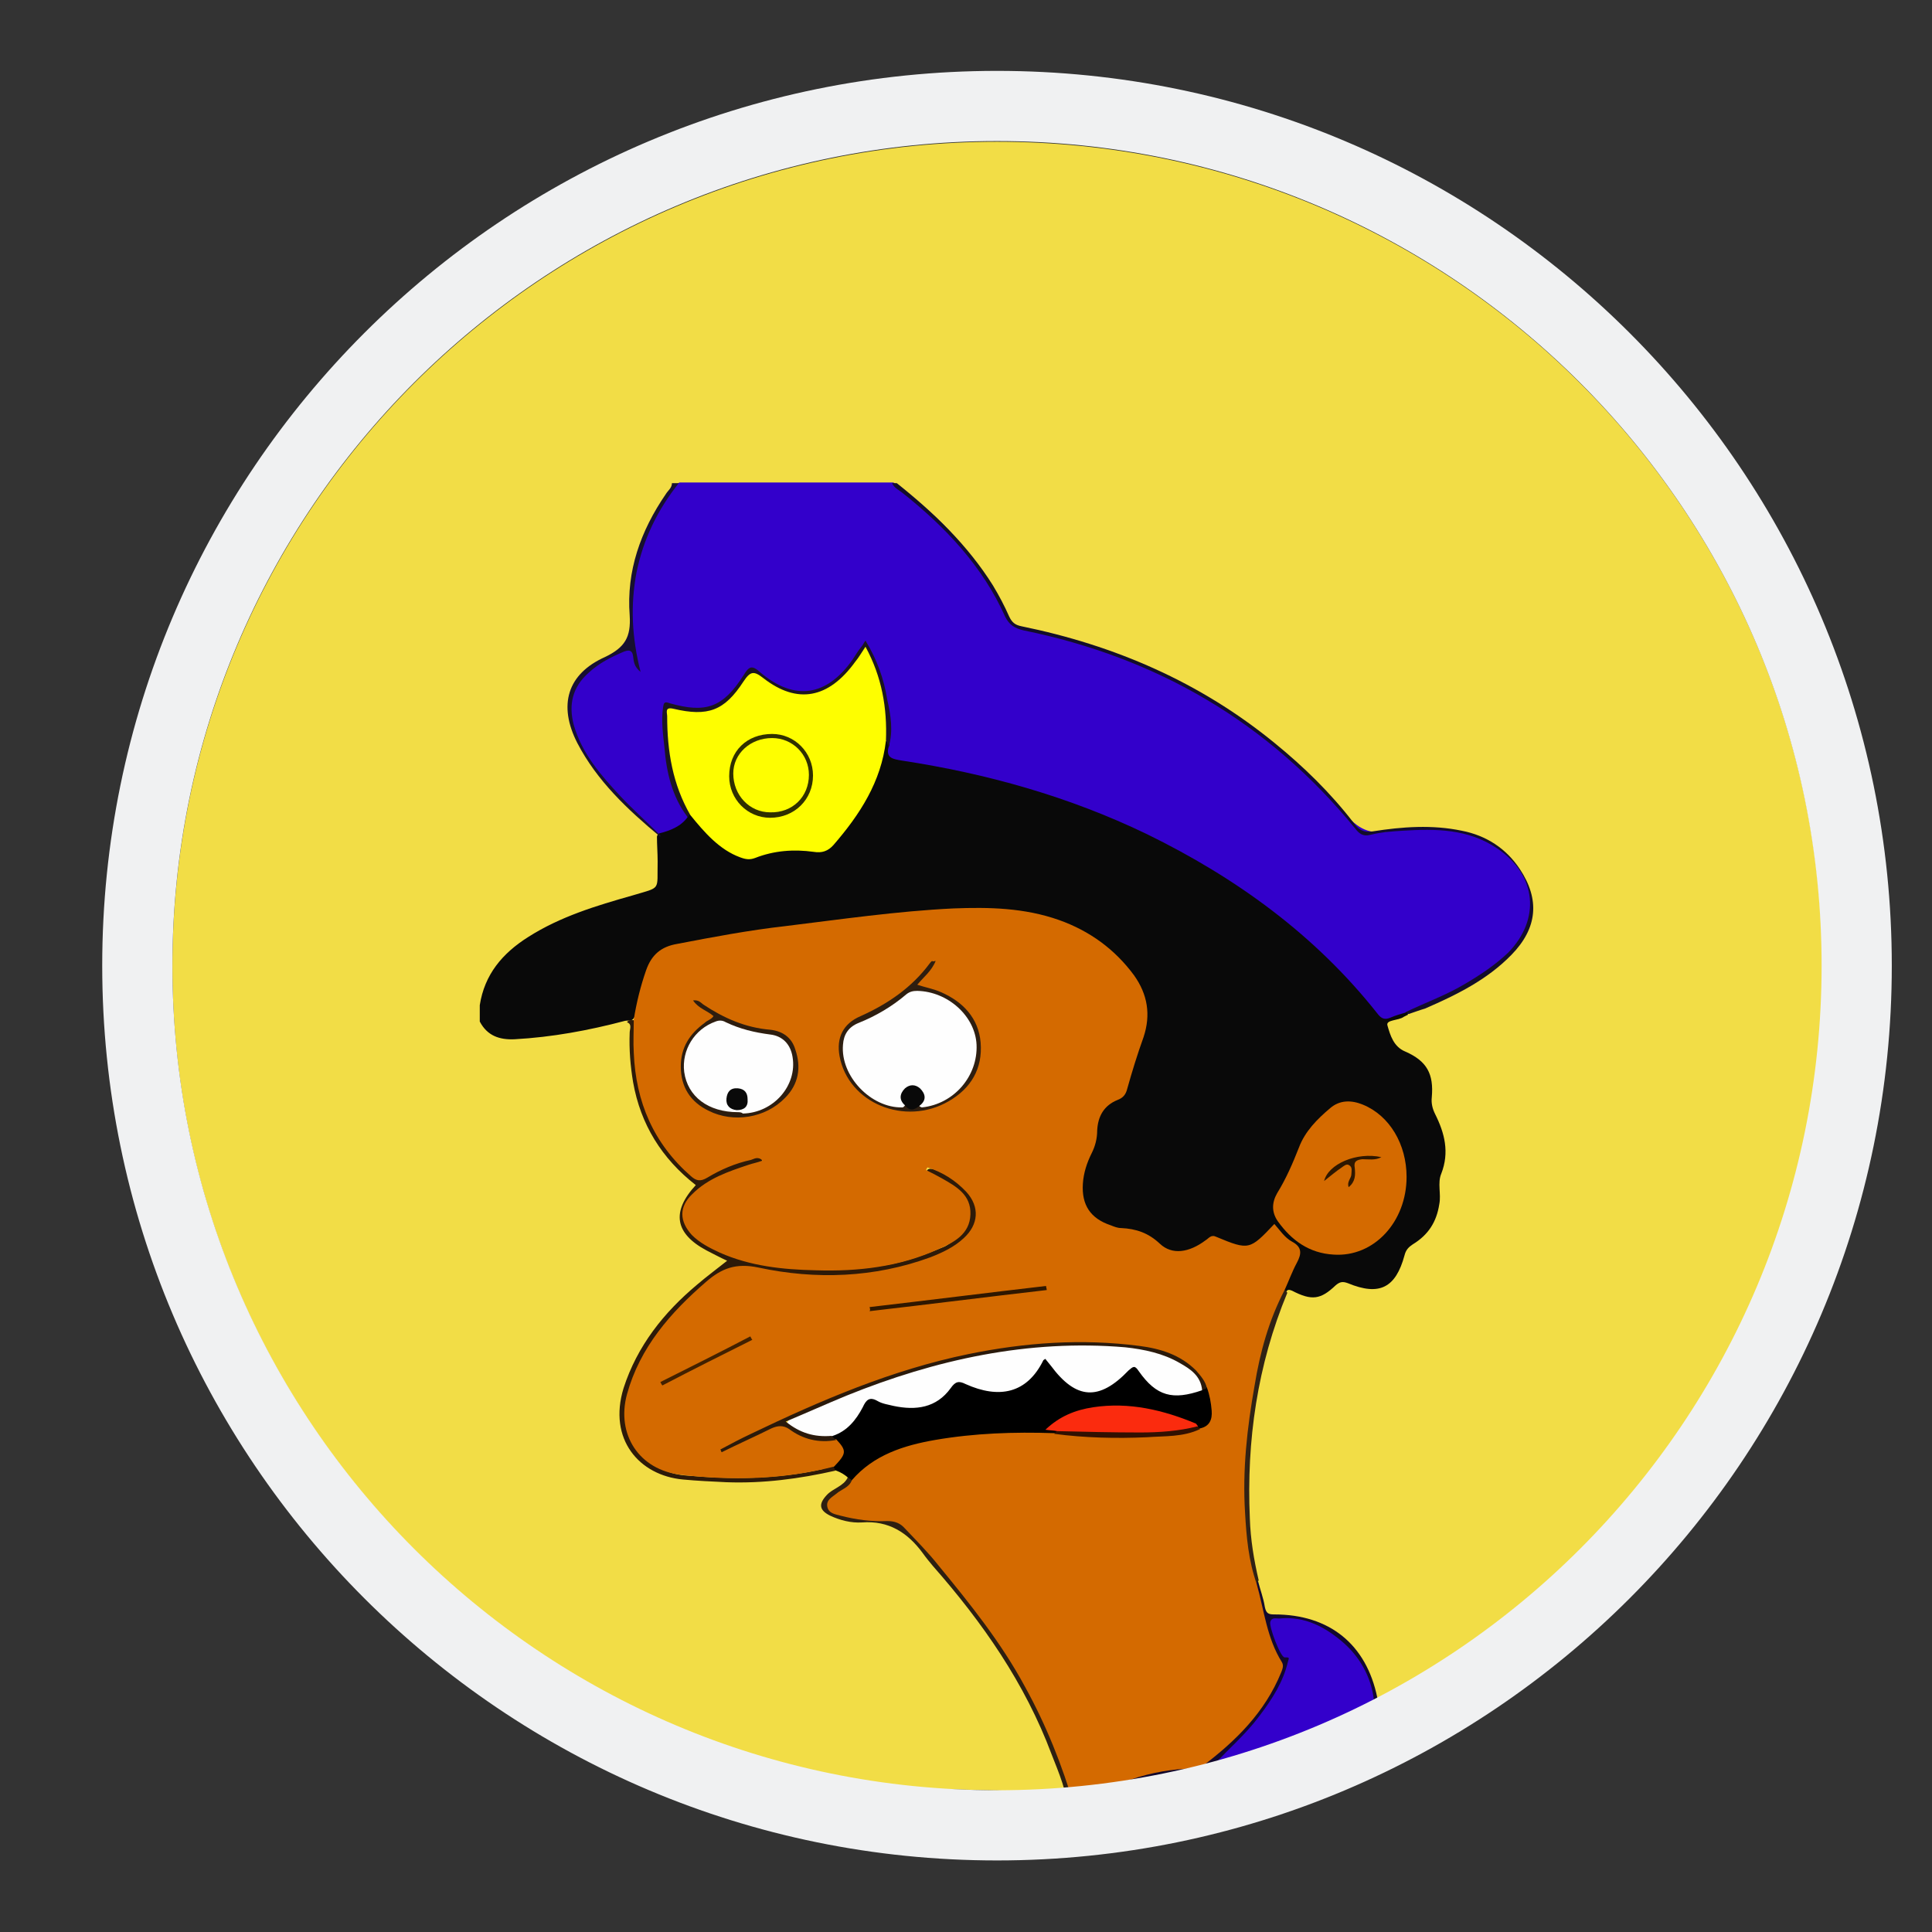 <?xml version="1.0" encoding="utf-8"?>
<!-- Generator: Adobe Illustrator 17.1.0, SVG Export Plug-In . SVG Version: 6.00 Build 0)  -->
<!DOCTYPE svg PUBLIC "-//W3C//DTD SVG 1.1//EN" "http://www.w3.org/Graphics/SVG/1.1/DTD/svg11.dtd">
<svg version="1.1" xmlns:x="http://ns.adobe.com/Extensibility/1.0/" xmlns:i="http://ns.adobe.com/AdobeIllustrator/10.0/" xmlns:graph="http://ns.adobe.com/Graphs/1.0/"
	 xmlns="http://www.w3.org/2000/svg" xmlns:xlink="http://www.w3.org/1999/xlink" x="0px" y="0px" viewBox="0 0 283.5 283.5"
	 enable-background="new 0 0 283.5 283.5" xml:space="preserve">
<rect x="0" y="0" width="283.5" height="283.5" fill="#333333" stroke="none"/>
<g id="Calque_2">
	<path fill="#F2DD46" d="M146.3,20.8c-66.8,0-121,54.2-121,121c0,63.7,49.2,115.9,111.8,120.7c4,0.1,8.1,0.2,12.1,0.3
		c65.5-1.5,118.2-55.1,118.2-121C267.3,74.9,213.1,20.8,146.3,20.8z"/>
</g>
<g id="Calque_4">
	<g id="CHg5LJ.tif">
	</g>
	<g id="xjzUBN.tif">
		<g>
			<path fill="#3300CB" d="M99.7,70.8c10.5,0,20.9,0,31.4,0c6.1,4.3,11.1,9.6,15,16c0.7,1.1,1.3,2.3,1.8,3.6c0.4,1.1,1,1.6,2.2,1.8
				c7,1.4,13.6,3.6,20.1,6.6c10.5,4.8,19.5,11.6,27,20.4c2,2.4,3.8,3.4,6.9,2.7c2.9-0.7,5.9-0.4,8.8-0.1c5.6,0.6,10.2,4.2,11.6,9.1
				c0.7,2.4,0.3,4.6-1,6.7c-2.1,3.3-5.2,5.4-8.5,7.3c-2.8,1.5-5.7,2.8-8.7,4c-4.1,1.4-3.1,1.8-6-1.6c-5.1-5.9-11-11-17.3-15.6
				c-3.5-2.5-7.3-4.7-11.2-6.8c-12.3-6.7-25.5-10.4-39.2-12.8c-2.5-0.4-2.7-0.6-2.6-2.5c0.7-5.1-0.5-9.7-2.8-14.3
				c-0.9,0.4-1.2,1.3-1.7,2c-2.8,3.9-6.2,5.3-10,4.2c-1.5-0.5-2.8-1.4-4-2.3c-0.8-0.6-1.3-0.6-1.8,0.2c-0.4,0.8-1,1.4-1.5,2.1
				c-2.2,2.7-5,3.6-8.4,2.7c-1.7-0.4-2.1-0.1-2,1.7c0.3,4.8,0.8,9.5,3.4,13.7c0.1,0.1,0.1,0.3,0.2,0.5c-0.8,1.9-2.5,2.4-4.4,2.6
				c-4.4-3.5-8.2-7.5-11.3-12.2c-1-1.5-1.7-3.1-1.9-4.8c-0.5-3.3,0.5-6.1,3.3-8c1.2-0.9,2.5-1.7,3.9-2.3c1.7-0.7,2.2-0.4,2.5,1.1
				c-1.2-4.3-1.1-9,0-13.7c0.9-4,2.6-7.5,5-10.8C98.7,71.4,99.2,71.1,99.7,70.8z"/>
			<path fill="#090909" d="M130.4,109.6c-0.5,1.7,0.8,1.8,1.9,2c12.5,1.9,24.6,5.3,36,10.8c13.1,6.4,24.7,14.8,33.8,26.3
				c0.6,0.8,1.1,1,2,0.6c0.7-0.3,1.4-0.5,2.1-0.7c0.3-0.2,0.4,0,0.4,0.3c-0.2,0.1-0.4,0.2-0.6,0.3c-0.8,0.6-2.7,0.4-2.4,1.3
				c0.4,1.4,0.9,3.1,2.6,3.8c3.2,1.4,4.2,3.3,3.9,6.7c-0.1,0.9,0.1,1.7,0.5,2.5c1.4,2.8,2.1,5.6,0.9,8.7c-0.6,1.4,0,3-0.3,4.5
				c-0.4,2.6-1.6,4.5-3.9,5.9c-0.6,0.4-1,0.8-1.2,1.6c-1.3,4.8-3.7,6-8.3,4.1c-0.8-0.3-1.2-0.2-1.8,0.3c-2.2,2.1-3.5,2.3-6.4,0.8
				c-0.7-0.3-0.8,0-1,0.4c-0.4,0-0.5-0.3-0.5-0.6c0.1-1.3,0.7-2.3,1.2-3.4c0.9-2,0.9-2.1-0.7-3.5c-0.3-0.2-0.6-0.4-0.8-0.7
				c-0.7-0.9-1.3-0.8-2.1,0c-1.8,1.9-4,2.2-6.2,1.1c-1.3-0.6-2.2-0.5-3.4,0.3c-2.3,1.5-4.8,1.4-6.8-0.3c-1.3-1.1-2.6-1.6-4.2-1.8
				c-0.5-0.1-1-0.1-1.5-0.3c-4.2-1-6.2-4.4-5.1-8.6c0.3-1.1,0.7-2.2,1.1-3.3c0.4-0.9,0.7-1.8,0.7-2.9c0-2.1,1-3.7,2.8-4.7
				c1-0.6,1.5-1.4,1.8-2.4c0.6-2,1.1-4.1,1.8-6c1.9-4.8,0.2-8.6-3.2-12c-4-4-9-6.1-14.6-6.7c-5.4-0.6-10.7-0.4-16.1,0.2
				c-9.4,1-18.8,2-28.1,3.6c-1.9,0.3-3.9,0.8-5.8,1.1c-2,0.3-3.2,1.4-3.8,3.3c-0.6,1.8-1.2,3.5-1.5,5.4c-0.1,0.6-0.2,1.3-0.6,1.8
				c-0.3,0.5-0.8,0.3-1.3,0.4c-5.3,1.4-10.7,2.4-16.2,2.7c-2.2,0.1-4-0.5-5.1-2.6c0-0.8,0-1.6,0-2.4c0.7-4.5,3.3-7.6,7.1-10
				c4.7-3,10-4.6,15.3-6.1c4.3-1.3,3.6-0.6,3.7-5c0-1.2-0.1-2.4-0.1-3.6c0-0.2,0.1-0.3,0.3-0.5c1.6-0.4,3.2-1,4.2-2.4
				c-0.1-0.4,0.2-0.4,0.5-0.4c1.1,0.6,1.6,1.8,2.5,2.6c1.2,1.2,2.4,2.1,3.9,2.8c1.3,0.6,2.5,0.7,3.8,0.3c2.5-0.8,5.1-1.2,7.7-0.6
				c1.5,0.3,2.4-0.5,3.2-1.5c3.2-4,6-8.3,6.8-13.5c0.1-0.3,0.2-0.7,0.5-0.9C130.6,108.8,130.6,109.2,130.4,109.6z"/>
			<path fill="#130D2A" d="M206.7,148.8c-0.1-0.1-0.3-0.2-0.4-0.3c2.9-1.4,6-2.5,8.8-4.2c2.2-1.3,4.3-2.7,6.2-4.5
				c4.8-4.9,4.2-11.4-1.6-15.3c-4.3-2.9-9-2.9-13.9-2.6c-1.6,0.1-3.1,0.2-4.7,0.6c-1.1,0.3-1.7-0.2-2.3-1c-12.7-15.5-29-25-48.6-29
				c-1.3-0.3-2.1-0.8-2.7-2c-3.3-7.4-8.8-13.2-15.1-18.2c-0.5-0.4-1.2-0.7-1.5-1.4c0.2,0,0.5,0,0.7,0c5.4,4.3,10.4,9.1,14.1,15
				c0.9,1.5,1.7,3,2.4,4.6c0.4,0.8,0.8,1.2,1.8,1.4c13.7,2.8,26.2,8.2,37.1,17.1c4.3,3.5,8.2,7.3,11.6,11.7c0.7,1,1.4,1.5,2.8,1.3
				c4.4-0.7,8.8-1,13.1-0.1c3.6,0.7,6.5,2.6,8.5,5.6c3,4.5,2.6,8.7-1.2,12.6c-3.6,3.7-8.1,5.9-12.7,7.9
				C208.4,148.2,207.6,148.5,206.7,148.8z"/>
			<path fill="#171030" d="M96.9,122.8c-4.8-4-9.3-8.2-12.2-13.8c-2.8-5.5-1.5-10.1,4.1-12.6c2.9-1.4,3.8-2.9,3.6-6.1
				c-0.5-6.5,1.6-12.4,5.3-17.8c0.3-0.5,0.9-0.9,0.9-1.6c0.3,0,0.7,0,1,0c-3.1,3.9-5.2,8.2-6.2,13.1c-0.9,4.8-0.7,9.5,0.6,14.6
				c-1-0.8-1-1.6-1.1-2.3c-0.1-0.8-0.5-1-1.3-0.7c-1.9,0.8-3.7,1.7-5.2,3.1c-2.4,2.1-3,4.7-2.2,7.7c1.2,4.2,4,7.4,6.9,10.5
				c1.8,1.9,3.8,3.7,5.7,5.6C96.9,122.5,96.9,122.6,96.9,122.8z"/>
			<path fill="#3300CB" d="M203.1,255.7c1-0.4,2-0.7,3-1.1c-0.8-0.9-1.6-1.9-2.5-2.8c-0.9-1-1.3-0.9-1.7,0.4
				c-0.1,0.2-0.1,0.4-0.2,0.7c-0.2,1.3-0.5,2.5-1,3.7C201.6,256.2,202.4,255.9,203.1,255.7z"/>
			<path fill="#3300CB" d="M182.8,265.5c2.9-1.8,6-3.5,9.2-5c-0.8-0.3-1.6-0.6-2.5-0.6c-6.7-0.7-13.4-0.9-20.1,0.5
				c-4.8,1-8.9,3.3-12.9,6.2c-0.5,0.4-1.1,0.8-1.7,1.2c9-0.8,17.9-1.2,27-1.4C182.1,266,182.4,265.7,182.8,265.5z"/>
			<path d="M124.5,216.9c-0.5-0.5-1.2-0.9-1.8-1.1c-0.3-0.1-0.5-0.4-0.4-0.8c0.7-1.1,1.7-2.2,0.2-3.5c-0.3-0.3-0.7-0.5-0.4-1.1
				c1.6-1.2,3.2-2.5,4.1-4.4c0.6-1.1,1.5-1.4,2.6-0.9c1.6,0.7,3.4,0.8,5.1,0.8c2.1,0,3.8-0.8,5-2.4c0.9-1.2,1.8-1.5,3.1-0.8
				c1,0.5,2.1,0.7,3.2,0.9c2.9,0.6,5-0.8,6.7-3c1.4-1.8,1.6-1.9,3-0.1c0.5,0.6,1,1.2,1.7,1.7c3,2.1,4.7,2.1,7.4-0.4
				c2.4-2.1,2.2-2.4,4.4,0.2c2.2,2.6,4.9,2.4,7.8,1.4c0.4-0.1,0.8-0.1,1.1,0.1c0.8,1.1,1,2.3,0.9,3.6c0,1.3-0.6,2.3-2,2.6
				c-0.3,0-0.5-0.1-0.8-0.3c-2.7-1.7-5.7-2.2-8.8-2.6c-3.8-0.5-7.7-0.4-11.1,1.7c-0.6,0.3-1.3,0.6-0.3,1.3c0,0.3-0.2,0.5-0.5,0.6
				c-1.6,0.4-3.2,0.2-4.8,0.2c-4.4-0.1-8.8,0.4-13.1,1.2c-4.3,0.7-8.1,2.4-11.3,5.3C125,217.4,124.7,217.4,124.5,216.9z"/>
			<path fill="#12082D" d="M191.3,260.8c3.3-1.6,6.7-3.1,10.1-4.5c0.6-1.7,0.9-3.5,1.2-5.4c1.1,1.3,2.1,2.5,3.2,3.8
				c0.2-0.1,0.4-0.1,0.6-0.2c-1.2-1.4-2.3-2.7-3.5-4.1c-0.3-0.4-0.6-0.7-0.8-1.3c-1.6-7.8-7-12.2-15.1-12.2c-0.8,0-1.2-0.1-1.4-1.1
				c-0.2-1.3-0.7-2.6-1-3.8c-0.3,0-0.5,0.2-0.6,0.5c0.5,3.5,1.2,7,2.8,10.2c0.8,1.6,0.7,2.9-0.1,4.4c-2.5,4.6-5.9,8.3-10.1,11.3
				c-0.6,0.4-1.2,0.7-1.9,0.7c-6.4,0.3-12.1,2.3-17.3,6c-0.4,0.2-0.4,0.8-0.7,1.1c-0.3,0.2-0.6,0.3-0.9,0.5
				c-0.6,0.4-1.1,0.7-1.7,1.1c0.4,0,0.8-0.1,1.3-0.1c0.9-0.6,1.7-1.2,2.6-1.8c4.9-3.6,10.5-5.2,16.3-5.9c3.7-0.4,7.4-0.1,11.1-0.1
				C187.6,259.8,189.5,260.1,191.3,260.8z"/>
			<path fill="#2D1A09" d="M122.3,215.2c0.1,0.2,0.2,0.4,0.3,0.6c-5.3,1.2-10.6,1.9-16,1.7c-2.1-0.1-4.3-0.2-6.4-0.4
				c-6.4-0.6-11-5.9-8.7-13.4c2-6.2,5.9-11.1,10.8-15.2c1.4-1.2,2.9-2.3,4.4-3.5c-1.1-0.5-2-1-3-1.5c-4.7-2.5-5.2-5.7-1.6-9.6
				c-5-3.9-8.1-8.9-9.2-15.1c-0.4-2.4-0.6-4.8-0.5-7.3c0-0.5,0.4-1.2-0.4-1.5c0.3-0.4,0.6-0.3,1-0.3c1,1.4,0.4,3,0.5,4.6
				c0.2,4.9,1.3,9.4,4.1,13.5c1.1,1.6,2.6,2.9,4,4.3c0.7,0.7,1.4,0.7,2.2,0.3c1.1-0.5,2.2-1.1,3.3-1.5c0.9-0.3,1.7-0.7,2.7-0.8
				c0.7-0.1,1.8-0.8,2.1,0.3c0.2,0.9-1,1-1.6,1.2c-1.8,0.5-3.6,1.3-5.3,2.2c-1.1,0.6-2.1,1.3-2.9,2.2c-1.6,1.7-1.6,3.4,0,5.1
				c0.9,1,2,1.8,3.2,2.3c3.9,1.7,8.1,2.4,12.3,2.8c3.8,0.3,7.5,0,11.3-0.4c3.3-0.4,6.4-1.5,9.5-2.8c0.3-0.1,0.6-0.3,0.9-0.5
				c3.7-2.3,3.7-5.6,0.1-8c-0.9-0.6-2-1-2.9-1.6c-0.4-0.3-0.8-0.6-0.5-1.1c0.2-0.4,0.7-0.3,1.1-0.2c2.4,1,4.6,2.3,6,4.6
				c1.3,2.1,0.7,4.7-1.3,6.4c-2.3,2-5.1,3.1-7.9,3.8c-8,2.1-16,2.1-24,0.3c-1.6-0.4-2.9-0.1-4.2,0.9c-4.2,3.4-8.2,7-10.9,11.9
				c-1.1,2-1.9,4.1-2.4,6.3c-1.2,5.4,2.5,10.2,8.1,10.7c6.7,0.6,13.4,0.6,20.1-0.9C121.1,215,121.7,214.8,122.3,215.2z"/>
			<path fill="#2D1F11" d="M157.6,265.3c-0.3,0.2-0.5,0.5-0.8,0.7c-0.2-3-1.4-5.8-2.5-8.6c-3.9-10.4-10.1-19.3-17.4-27.6
				c-0.5-0.6-1-1.2-1.5-1.9c-2.2-3-5-4.8-8.9-4.5c-1.6,0.1-3.2-0.3-4.7-1c-1.6-0.8-1.7-1.7-0.5-3c0.9-1,2.5-1.3,3.1-2.6
				c0.2,0.1,0.3,0.2,0.5,0.3c0.4,1.1-0.7,1.3-1.2,1.8c-0.6,0.6-1.9,0.9-1.6,2c0.3,1,1.5,1,2.4,1.2c1.8,0.3,3.5,0.7,5.3,0.5
				c1.2-0.1,2.2,0.3,3.1,1.2c10.4,10.8,19.1,22.8,23.8,37.3C157.2,262.6,157.9,263.9,157.6,265.3z"/>
			<path fill="#302215" d="M184.7,231.9c-0.1,0.1-0.2,0.3-0.3,0.4c-1-0.3-0.9-1.3-1.1-2c-1.2-5.5-1.3-11-1-16.6
				c0.2-3.5,0.7-6.9,1.3-10.3c0.7-4.2,2.1-8.2,3.5-12.2c0.3-0.8,0.5-1.7,1.5-1.9c0.1,0.1,0.2,0.3,0.3,0.4c-4.4,10.6-6,21.7-5.5,33.1
				C183.5,225.9,184,228.9,184.7,231.9z"/>
			<path fill="#1B151F" d="M130.4,109.6c-0.1-0.3-0.2-0.5-0.3-0.8c-0.8-0.6-0.5-1.5-0.5-2.3c0.1-3.1-0.7-6.1-1.8-9
				c-0.2-0.4-0.2-1-0.8-1.1c-0.6-0.1-0.7,0.5-1,0.9c-0.5,0.7-1,1.3-1.6,1.9c-3.7,3.8-7.3,4.2-11.8,1.4c-2.2-1.3-2.2-1.3-3.8,0.7
				c-2.3,3-5.3,4.5-9.1,3.5c-1.2-0.3-1.4,0.2-1.4,1.2c0.2,4.1,0.6,8.2,2.6,12c0.3,0.5,0.7,1,0.3,1.6c-0.1,0.1-0.2,0.2-0.3,0.3
				c-2.3-3-3.1-6.6-3.4-10.2c-0.2-1.9-0.5-3.9-0.2-5.9c0.1-0.7,0.2-0.9,1-0.6c5.3,1.5,7.8,0.6,10.8-4.1c0.8-1.3,1.2-1.6,2.5-0.4
				c5,4.2,9.7,3.5,13.5-1.9c0.4-0.6,0.8-1.3,1.3-1.9c0.2-0.2,0.3-0.5,0.6-0.9c1.7,2.8,2.7,5.6,3.2,8.7
				C130.7,104.9,131.1,107.3,130.4,109.6z"/>
			<path fill="#D46A00" d="M188.5,189.3c-2.3,4.4-3.6,9.1-4.4,14c-1.1,6.2-1.8,12.4-1.4,18.7c0.2,3.5,0.5,7,1.7,10.4
				c1.1,3.9,1.5,8,3.7,11.5c0.3,0.5,0.1,1-0.1,1.5c-2.4,5.9-6.7,10.1-11.6,13.8c-0.3,0.3-0.7,0.3-1.1,0.3
				c-6.5,0.1-12.3,2.2-17.6,5.8c-1.8-6.2-4.2-12.2-7.3-17.8c-3.5-6.5-8.1-12.2-12.7-17.8c-1.5-1.9-3.2-3.6-4.9-5.4
				c-0.7-0.8-1.5-1.1-2.6-1.1c-2.3,0.1-4.6-0.2-6.9-0.8c-0.7-0.2-1.7-0.3-1.9-1.3c-0.2-1,0.7-1.4,1.3-1.9c0.8-0.7,1.9-0.9,2.3-2
				c3.2-3.7,7.6-5.1,12.2-5.9c5.8-1,11.6-1.2,17.5-1c3.1-0.2,6.1-0.3,9.1,0.1c3,0.4,6-0.3,9-0.5c1.1-0.1,2.2-0.3,3.3-0.3
				c1.4-0.3,1.8-1.3,1.7-2.6c-0.1-1.2-0.3-2.3-0.7-3.4c-0.8-0.4-1.1-1.3-1.7-2c-2.2-2.5-5.1-3.4-8.2-3.8c-6.9-0.8-13.9-0.6-20.8,0.5
				c-10.2,1.6-19.8,5.2-29.3,9.3c-3.3,1.4-6.6,2.9-9.9,4.5c2-1,4.1-1.9,6.1-2.9c0.7-0.4,1.5-0.6,2.2-0.2c2.2,1.6,4.7,1.7,7.2,2.2
				c1.6,1.7,1.5,2.1-0.3,4c-7.4,1.9-14.9,2.1-22.5,1.2c-6.1-0.7-9.5-5.9-7.9-11.8c1.9-6.9,6.4-12,11.6-16.5c2.3-2,4.4-2.8,7.7-2.1
				c8.4,1.8,17,1.5,25.2-1.5c1.8-0.7,3.5-1.5,4.9-2.8c2.2-2,2.4-4.6,0.4-6.8c-1.6-1.7-3.5-2.9-5.7-3.6c-0.1,0.1-0.2,0.3-0.2,0.4
				c0.8,0.4,1.6,0.8,2.3,1.2c2.1,1.2,4.3,2.4,4.2,5.3c-0.1,2.9-2.4,4.1-4.7,5.1c-5.7,2.6-11.8,3.3-18,3.1c-4.8-0.1-9.6-0.6-14.1-2.6
				c-1.5-0.7-2.9-1.4-4.1-2.6c-1.8-2-1.9-4.1,0.1-6c2.3-2.3,5.3-3.3,8.3-4.3c0.6-0.2,1.2-0.3,2-0.6c-0.7-0.7-1.3-0.2-1.7-0.1
				c-2.3,0.5-4.4,1.4-6.4,2.6c-1,0.6-1.6,0.5-2.4-0.2c-5.5-4.8-8.1-10.9-8.4-18.1c-0.1-1.6,0-3.3,0-4.9c0.4-2.5,1-4.9,1.8-7.2
				c0.8-2.3,2.2-3.5,4.6-3.9c5.2-1,10.5-2,15.8-2.6c8.2-1,16.4-2.2,24.7-2.6c5.2-0.2,10.4-0.1,15.5,1.7c4.5,1.6,8.2,4.3,11,8.1
				c2,2.8,2.5,5.8,1.4,9.1c-0.9,2.5-1.7,5.1-2.4,7.6c-0.2,0.8-0.6,1.3-1.4,1.6c-2,0.8-2.9,2.4-3,4.5c0,1.2-0.3,2.3-0.8,3.3
				c-0.7,1.4-1.2,2.9-1.3,4.5c-0.2,3.1,1.1,5.1,4.1,6.1c0.5,0.2,1,0.4,1.5,0.4c2.2,0.1,4,0.7,5.7,2.3c1.8,1.7,4.3,1.3,6.7-0.5
				c0.5-0.3,0.8-0.9,1.6-0.5c4.8,2,4.9,1.9,8.5-1.9c0.8,0.9,1.5,2,2.6,2.6c1.5,0.8,1.4,1.8,0.7,3.1
				C189.6,186.6,189.1,188,188.5,189.3z"/>
			<path fill="#FEFE00" d="M101.3,119.6c-2.6-4.5-3.4-9.4-3.4-14.5c0-0.5-0.4-1.4,0.9-1.1c5.1,1.2,7.5,0.3,10.3-4
				c1-1.5,1.5-1.6,2.9-0.5c5,3.9,9.6,3,13.5-2.4c0.5-0.6,0.9-1.3,1.5-2.2c2.4,4.4,3.2,9,3,13.8c-0.7,6-3.8,10.8-7.7,15.3
				c-0.8,0.9-1.7,1.2-2.9,1c-2.9-0.4-5.8-0.2-8.6,0.9c-0.8,0.3-1.4,0.2-2.2-0.1C105.6,124.7,103.4,122.2,101.3,119.6z"/>
			<path fill="#D46A00" d="M206.4,172.7c0,6.6-4.8,11.8-10.7,11.4c-3.6-0.2-6.2-2.1-8.2-4.9c-0.9-1.3-0.9-2.7-0.1-4.1
				c1.3-2.1,2.3-4.4,3.2-6.7c0.9-2.4,2.7-4.2,4.6-5.8c1.4-1.2,3.1-1.2,4.8-0.5C203.9,163.7,206.4,167.9,206.4,172.7z"/>
			<path fill="#FEFEFE" d="M176.4,204c-4.3,1.5-6.7,0.9-9.3-2.8c-0.6-0.9-0.8-0.7-1.5-0.1c-4.3,4.5-7.7,4.3-11.4-0.7
				c-0.3-0.4-0.6-0.7-0.8-1c-0.2,0.1-0.3,0.2-0.3,0.2c-2.4,4.9-6.5,5.7-11.4,3.5c-1-0.5-1.5-0.4-2.2,0.6c-2.1,2.9-5.1,3.3-8.4,2.6
				c-0.8-0.2-1.6-0.3-2.3-0.7c-1.2-0.7-1.7-0.2-2.2,0.9c-1,1.9-2.3,3.5-4.4,4.2c-2.3,0.9-4.3-0.2-6.2-1.3c-0.9-0.5-0.4-1,0.3-1.4
				c2.7-1.3,5.5-2.5,8.3-3.6c6.3-2.4,12.7-4.6,19.4-5.8c7.8-1.4,15.7-2,23.7-0.8c2.9,0.4,5.8,1.3,7.9,3.7
				C176,202.1,176.9,202.8,176.4,204z"/>
			<path fill="#FB2B0E" d="M155.1,210c-0.5-0.1-1-0.1-1.7-0.2c2.1-2,4.4-2.9,7-3.3c5.3-0.8,10.3,0.4,15.1,2.4
				c0.1,0.1,0.2,0.3,0.3,0.4c-0.9,1-2.3,0.8-3.4,1c-5.5,0.8-10.9,0.1-16.4,0C155.6,210.2,155.3,210.1,155.1,210z"/>
			<path fill="#2B1A0B" d="M176.4,204c-0.2-2.1-1.7-3.1-3.3-4c-2.4-1.4-5.2-2-8-2.3c-14.2-1.2-27.8,1.8-40.9,7.1
				c-2.9,1.2-5.8,2.5-8.9,3.8c2.1,1.7,4.2,2.3,6.7,2.1c0.2,0.2,0.5,0.4,0.7,0.6c-2.5,0.5-4.9-0.1-6.9-1.6c-0.9-0.6-1.7-0.5-2.6-0.1
				c-2.4,1.2-4.9,2.3-7.3,3.5c-0.1-0.1-0.1-0.3-0.2-0.4c1.5-0.8,3-1.6,4.5-2.3c10.2-4.9,20.7-9.4,31.9-11.7
				c8.3-1.7,16.6-2.3,25.1-1.2c3.1,0.4,6,1.3,8.3,3.6c0.7,0.8,1.4,1.6,1.6,2.6C176.8,203.8,176.6,203.9,176.4,204z"/>
			<path fill="#311001" d="M155.1,210c4.1,0.1,8.1,0.2,12.2,0.2c2.8,0,5.7-0.2,8.4-0.9c0.1,0.1,0.3,0.2,0.4,0.4
				c-2.5,1.2-5.2,1-7.8,1.2c-4.5,0.2-9.1,0.1-13.6-0.5C154.8,210.2,155,210.1,155.1,210z"/>
			<path fill="#3300CB" d="M185,259.1c2.4,0.1,4.8,0.4,7,1.3c2.8-1.4,5.7-2.6,8.6-3.8c2.2-5.5,1.1-11.4-3.3-15.4
				c-2.7-2.4-5.8-4.1-9.6-3.7c-0.5,0-1.1-0.2-1.3,0.5c-0.2,0.7,1.5,5.2,2.1,5.2c0.7,0,0.7,0,0.5,0.6c-0.7,3-2.3,5.5-4.2,8
				c-2,2.7-4.5,4.8-6.8,7.3C180.4,259.1,182.7,259,185,259.1z"/>
			<path fill="#2E1E10" d="M137.3,141c-0.6,1.5-1.8,2.4-2.7,3.5c1.2,0.4,2.4,0.6,3.5,1.1c3.2,1.4,5.5,3.8,5.8,7.4
				c0.3,3.8-1.4,6.7-4.7,8.6c-6.4,3.7-14.7,0.3-16-6.6c-0.5-2.7,0.5-4.8,3.1-5.9c4-1.8,7.5-4.2,10.1-7.7c0.1-0.1,0.2-0.3,0.4-0.4
				C136.8,141.1,136.9,141.1,137.3,141z"/>
			<path fill="#2D1D0F" d="M104.7,149.1c-0.9-0.8-2.2-1.1-3-2.3c0.8-0.1,1.1,0.3,1.5,0.6c3,2,6.2,3.4,9.8,3.7
				c1.9,0.2,3.2,1.2,3.7,2.9c0.9,2.6,0.5,5.1-1.5,7.1c-2.9,3-7.6,3.7-11.2,1.9c-2.7-1.3-4.1-3.5-4.1-6.5c0-2.8,1.3-4.8,3.5-6.4
				C103.8,149.7,104.4,149.6,104.7,149.1z"/>
			<path fill="#2E1700" d="M127.6,191.8c8.6-1,17.3-2.1,25.9-3.1c0,0.2,0.1,0.4,0.1,0.6c-8.7,1-17.3,2.1-26,3.1
				C127.7,192.3,127.7,192.1,127.6,191.8z"/>
			<path fill="#422100" d="M96.9,202.8c4.4-2.2,8.8-4.4,13.2-6.7c0.1,0.2,0.2,0.4,0.3,0.5c-4.4,2.2-8.8,4.4-13.2,6.7
				C97.1,203.2,97,203,96.9,202.8z"/>
			<path fill="#2F2F00" d="M113.3,107.7c3.3,0,6,2.7,6,6.1c0,3.5-2.7,6.2-6.3,6.2c-3.3,0-6-2.7-6-6.1
				C107,110.2,109.6,107.7,113.3,107.7z"/>
			<path fill="#2E1700" d="M202.7,169.8c-0.9,0.5-1.9,0.3-2.8,0.3c-0.8,0.1-1.3,0.3-1.1,1.3c0.1,1,0.1,2-0.9,2.8
				c-0.3-0.8,0.4-1.3,0.4-1.9c0-0.4,0.2-1-0.3-1.3c-0.4-0.3-0.8,0.1-1.1,0.3c-0.9,0.6-1.7,1.3-2.6,2
				C194.9,170.8,199.1,169,202.7,169.8z"/>
			<path fill="#FEFEFE" d="M132.8,162.2c-0.1,0.1-0.2,0.3-0.4,0.3c-4.6,0.1-9.1-4.6-8.7-9.2c0.1-1.5,0.8-2.6,2.3-3.2
				c2.5-1,4.9-2.4,7-4.2c0.5-0.4,1-0.5,1.6-0.5c4.5,0.1,8.5,3.7,8.7,7.9c0.2,4.6-3.3,8.7-8,9.2c-0.1,0-0.3-0.1-0.4-0.2
				c0-0.3,0.1-0.6,0.1-0.8c0.1-0.9-0.3-1.5-1.2-1.5c-0.9,0-1.1,0.6-1,1.4C132.8,161.6,132.8,161.9,132.8,162.2z"/>
			<path fill="#090909" d="M132.8,162.2c-0.9-0.8-0.8-1.7,0-2.5c0.7-0.6,1.5-0.6,2.2,0c0.8,0.8,1,1.7,0,2.5
				C134.2,162.9,133.5,163.1,132.8,162.2z"/>
			<path fill="#FEFEFE" d="M108.3,163.2c-4.4,0-7.4-2.3-7.9-5.9c-0.4-3.2,1.5-6.3,4.6-7.4c0.5-0.2,1-0.2,1.5,0.1
				c2.1,1,4.2,1.5,6.5,1.8c1.8,0.2,3,1.4,3.3,3.3c0.7,4.2-2.8,8.2-7.3,8.3C108.8,163.2,108.5,163.2,108.3,163.2z"/>
			<path fill="#FEFE00" d="M113.3,108.3c3,0,5.4,2.4,5.4,5.4c0,3.2-2.4,5.6-5.7,5.5c-3,0-5.4-2.5-5.4-5.7
				C107.6,110.6,110.1,108.3,113.3,108.3z"/>
			<path fill="#090909" d="M108.1,162.9c-1-0.1-1.6-0.7-1.5-1.7c0.1-1,0.6-1.6,1.7-1.5c1,0.1,1.4,0.7,1.4,1.6
				C109.8,162.4,109.2,162.9,108.1,162.9z"/>
		</g>
	</g>
</g>
<g id="Calque_3">
	<path fill="#F0F1F2" d="M146.3,10.4C73.8,10.4,15,69.2,15,141.7S73.8,273,146.3,273s131.3-58.8,131.3-131.3S218.8,10.4,146.3,10.4z
		 M146.3,262.7c-66.8,0-121-54.2-121-121s54.2-121,121-121s121,54.2,121,121S213.2,262.7,146.3,262.7z"/>
</g>
</svg>
